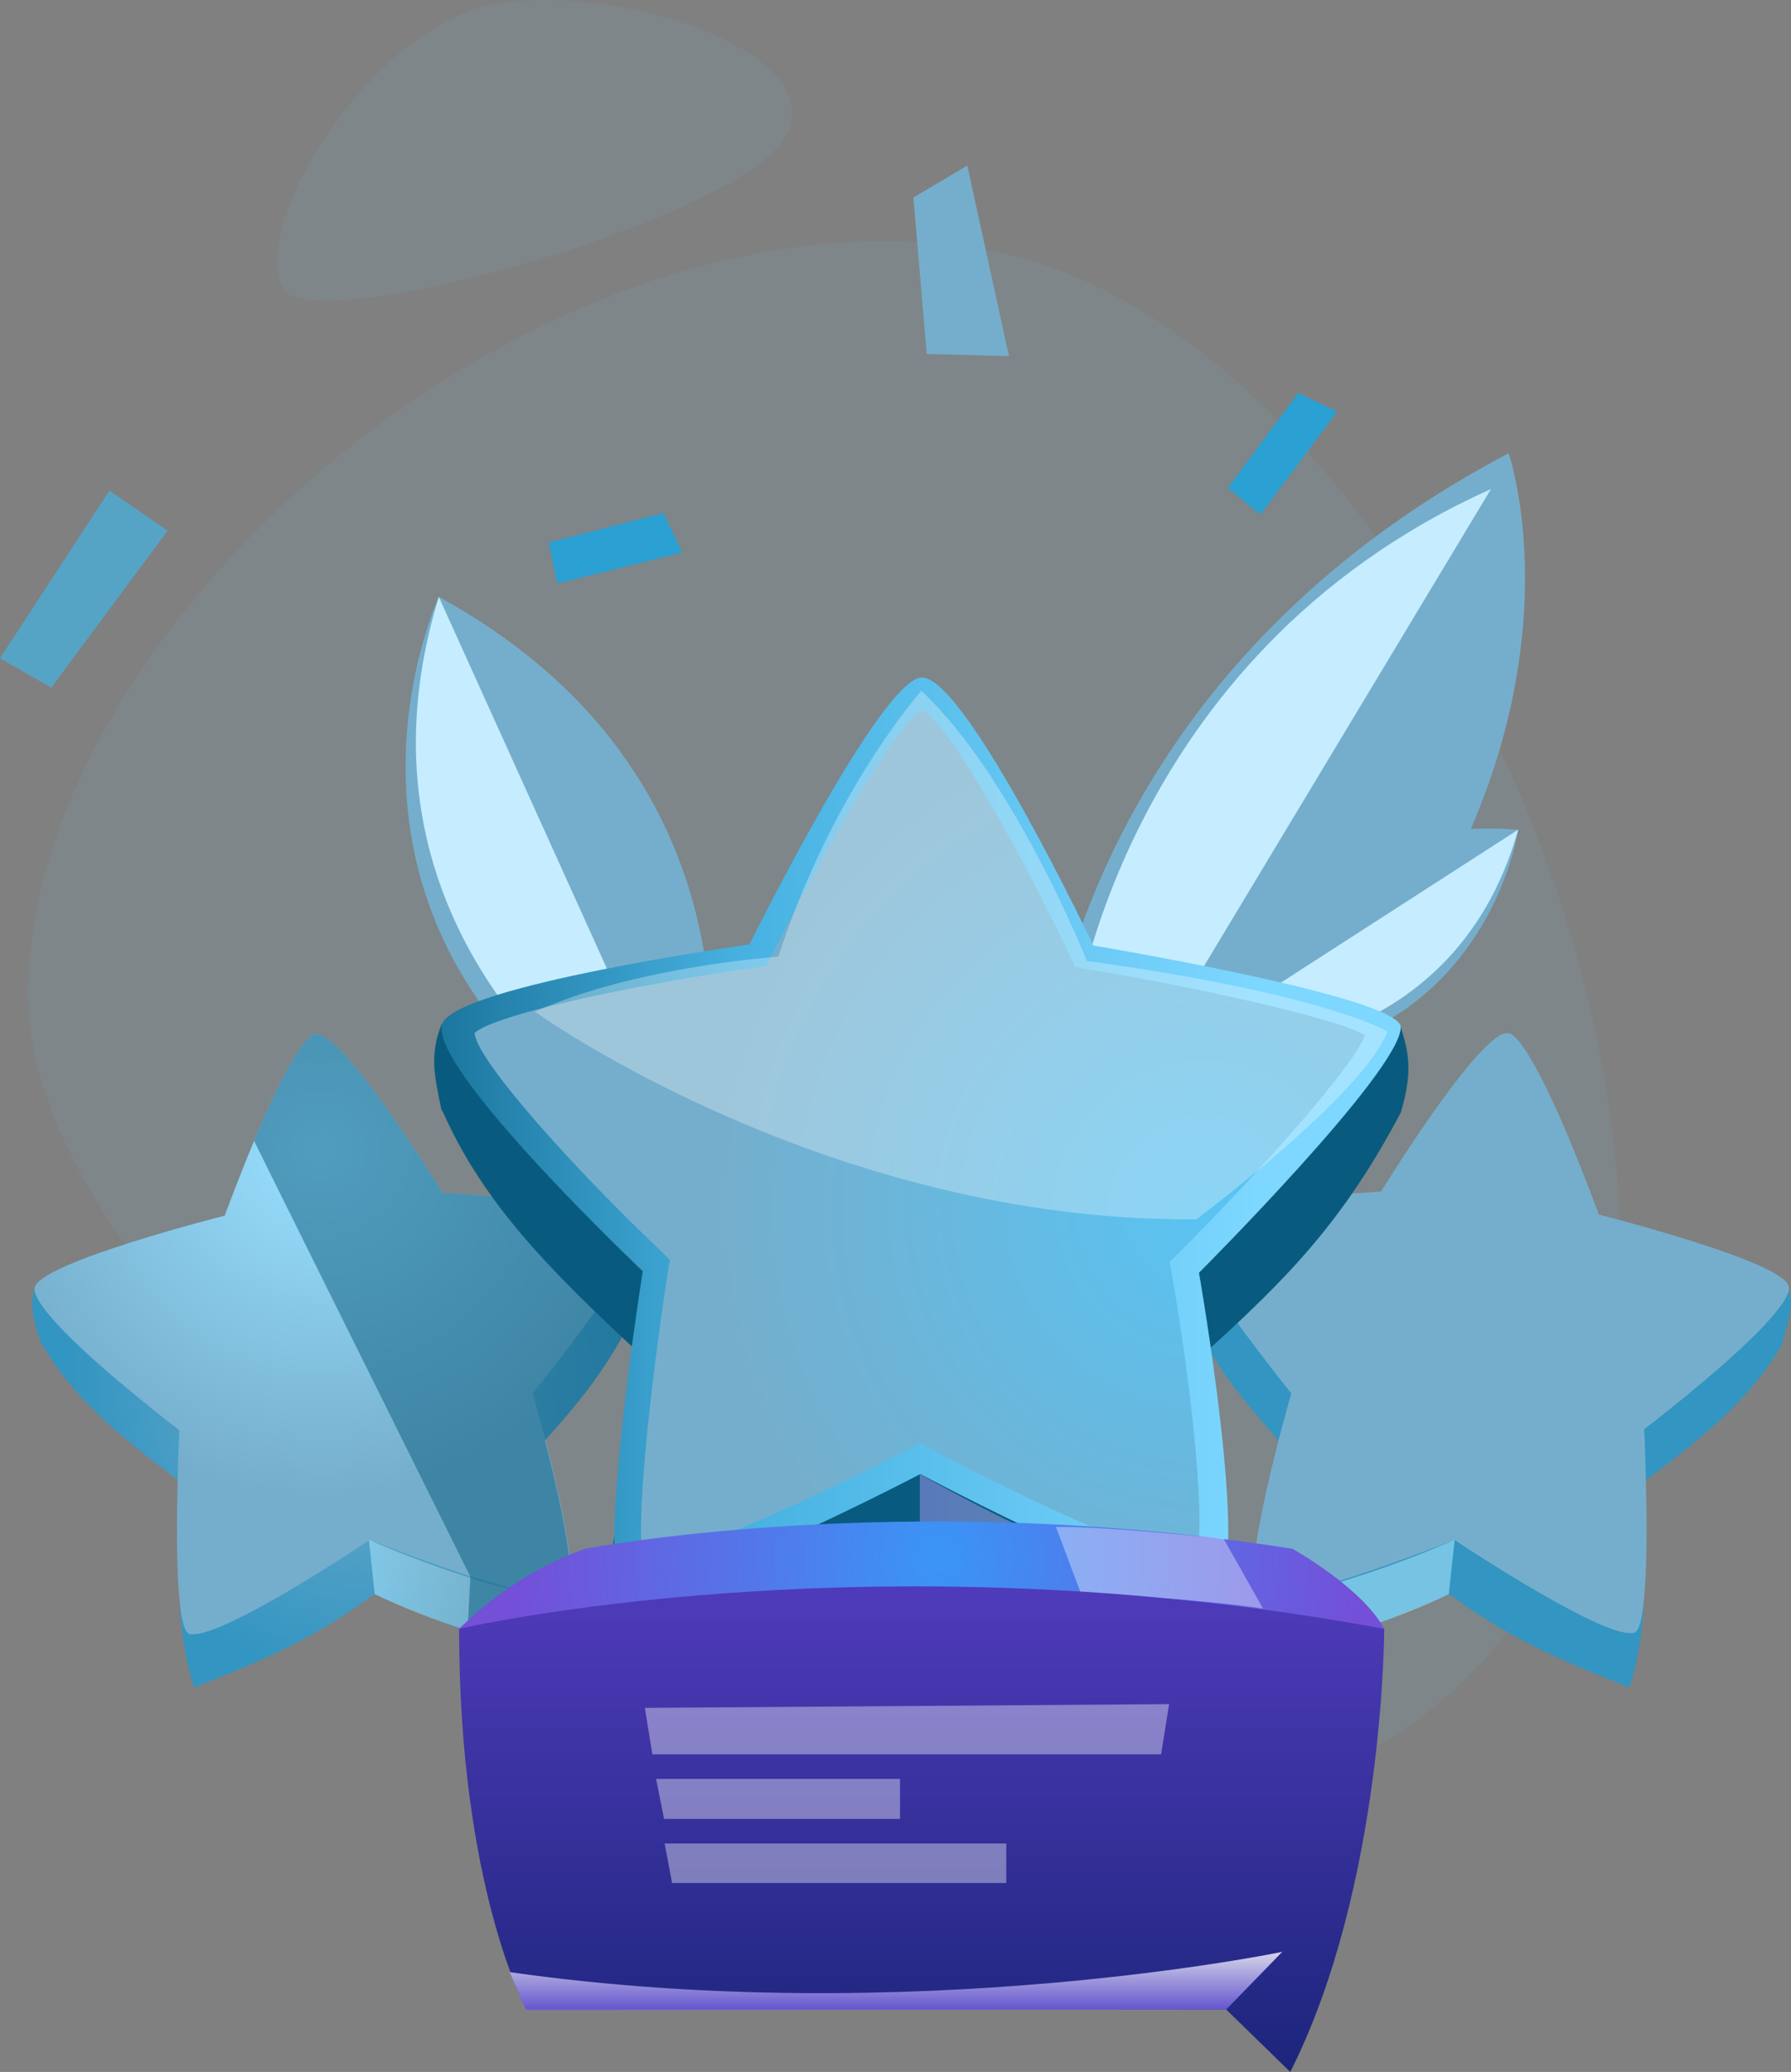 <?xml version="1.0" encoding="utf-8"?>
<!-- Generator: Adobe Illustrator 22.0.0, SVG Export Plug-In . SVG Version: 6.00 Build 0)  -->
<svg version="1.1" id="Layer_1" xmlns="http://www.w3.org/2000/svg" xmlns:xlink="http://www.w3.org/1999/xlink" x="0px" y="0px"
	 viewBox="0 0 335.5 388.1" style="enable-background:new 0 0 335.5 388.1;" xml:space="preserve">
<rect x="0" y="0" width="335.5" height="388.1" fill="#808080" stroke="none"/>
<style type="text/css">
	.st0{opacity:8.000000e-02;fill:#70CAF2;enable-background:new    ;}
	.st1{fill:url(#Path_2_1_);}
	.st2{fill:#C5EDFF;}
	.st3{fill:url(#Path_4_1_);}
	.st4{fill:url(#Path_6_1_);}
	.st5{fill:#55A4C6;}
	.st6{fill:#2AA0D3;}
	.st7{fill:#75AECC;}
	.st8{fill:url(#Path_12_1_);}
	.st9{fill:url(#Path_13_1_);}
	.st10{fill:url(#Path_14_1_);}
	.st11{opacity:0.62;fill:url(#Path_15_1_);enable-background:new    ;}
	.st12{opacity:0.5;fill:#085B7F;enable-background:new    ;}
	.st13{fill:url(#Path_17_1_);}
	.st14{fill:url(#Path_18_1_);}
	.st15{fill:url(#Path_19_1_);}
	.st16{opacity:0.62;fill:url(#Path_20_1_);enable-background:new    ;}
	.st17{fill:#085B7F;}
	.st18{fill:url(#Path_23_1_);}
	.st19{fill:url(#Path_24_1_);}
	.st20{opacity:0.62;fill:url(#Path_25_1_);enable-background:new    ;}
	.st21{opacity:0.3;fill:#FFFFFF;enable-background:new    ;}
	.st22{fill:url(#Path_28_1_);}
	.st23{opacity:0.36;fill:#FFFFFF;enable-background:new    ;}
	.st24{fill:url(#Path_30_1_);}
	.st25{opacity:0.38;}
	.st26{fill:#FFFFFF;}
	.st27{opacity:0.81;fill:url(#Path_34_1_);enable-background:new    ;}
</style>
<g id="Group_7" transform="translate(0 0.102)">
	<path id="Path_1" class="st0" d="M5.4,189.2c-3.2-69.6,94.8-157,179.1-142.5c89.1,15.3,167.3,208.8,82.8,274
		C182.9,385.9,8.6,259.8,5.4,189.2z"/>
	
		<linearGradient id="Path_2_1_" gradientUnits="userSpaceOnUse" x1="-85.542" y1="448.269" x2="-85.542" y2="449.196" gradientTransform="matrix(90.775 0 0 -143.1 8005.367 64547.305)">
		<stop  offset="0" style="stop-color:#085B7F"/>
		<stop  offset="1" style="stop-color:#75AECC"/>
	</linearGradient>
	<path id="Path_2" class="st1" d="M194.9,207.7c0,0,2.4-78,87.7-122.9c0,0,24.9,71.5-67,143.1L194.9,207.7z"/>
	<path id="Path_3" class="st2" d="M279.3,91.5L207.4,211l-6.5-18.1C200.9,192.9,209.2,123,279.3,91.5z"/>
	
		<radialGradient id="Path_4_1_" cx="-87.279" cy="450.437" r="0.569" gradientTransform="matrix(-101.361 -33.642 33.634 -101.353 -23359.986 42956.66)" gradientUnits="userSpaceOnUse">
		<stop  offset="0" style="stop-color:#2792C1"/>
		<stop  offset="1" style="stop-color:#75AECC"/>
	</radialGradient>
	<path id="Path_4" class="st3" d="M130.5,218.5c0,0,20.2-69.3-48.3-106.8c0,0-29.3,63,39.3,104.3L130.5,218.5z"/>
	<path id="Path_5" class="st2" d="M82.2,111.7l48.3,106.8l-10.3-6C120.2,212.4,61.9,177.8,82.2,111.7z"/>
	
		<radialGradient id="Path_6_1_" cx="-84.106" cy="450.07" r="0.913" gradientTransform="matrix(42.379 10.984 10.999 -42.361 -1247.976 20208.953)" gradientUnits="userSpaceOnUse">
		<stop  offset="0" style="stop-color:#2792C1"/>
		<stop  offset="1" style="stop-color:#75AECC"/>
	</radialGradient>
	<path id="Path_6" class="st4" d="M219.7,197c0,0,13.5-45.4,64.7-41.7c0,0-6.3,45.2-58.9,43.5L219.7,197z"/>
	<path id="Path_7" class="st2" d="M284.4,155.3L219.7,197l7.8,0.4C227.5,197.4,272.1,199.1,284.4,155.3z"/>
	<path id="Path_8" class="st5" d="M0,123.2l20.5-31.4l10.9,7.5L9.6,128.7L0,123.2z"/>
	<path id="Path_9" class="st6" d="M250.5,77l-14.4,19.3l-6.1-5l13.2-17.8L250.5,77z"/>
	<path id="Path_10" class="st6" d="M127.8,103.4l-23.4,5.8l-1.6-7.7l21.5-5.5L127.8,103.4z"/>
	<path id="Path_11" class="st7" d="M173.6,66.2l-2.5-29.3l10.1-6l7.8,35.7L173.6,66.2z"/>
	<g id="Group_2">
		<g id="Group_1">
			
				<radialGradient id="Path_12_1_" cx="-85.549" cy="449.579" r="0.57" gradientTransform="matrix(86.461 -9.396 -9.4 -86.478 11693.879 38348.52)" gradientUnits="userSpaceOnUse">
				<stop  offset="0" style="stop-color:#75AECC"/>
				<stop  offset="1" style="stop-color:#3395C1"/>
			</radialGradient>
			<path id="Path_12" class="st8" d="M102,269.3l-1.2,1.8l5.8,22.4c0.1,0.3,0.1,0.7,0.2,1c0.8,4.7,0.9,9.4,0.2,14.1l-2.5-0.7
				l-16.8-4.6l-17.4-4.8L36.5,316c-1.1-2.2-2.6-9.6-2.8-15.5V300l1-22.1l-1.4-1.4L7.6,251.3c-1.3-4.1-2.1-6.5-1.1-10.2l37-3.9
				l15-1.6l25.2-2.7l36.9-3.9c1.3,3,2,5.3,1.1,10.2L102,269.3z"/>
			
				<radialGradient id="Path_13_1_" cx="-85.775" cy="449.789" r="0.5" gradientTransform="matrix(111.378 -12.096 -12.084 -111.328 15057.642 49294.941)" gradientUnits="userSpaceOnUse">
				<stop  offset="0" style="stop-color:#75AECC"/>
				<stop  offset="1" style="stop-color:#3395C1"/>
			</radialGradient>
			<path id="Path_13" class="st9" d="M102.1,269.7c-0.4,0.4-0.8,0.9-1.3,1.4l4.5,27.6l1.6,10H104c-1.6-0.1-3.3-0.2-4.9-0.5
				c-1.1-0.1-2.1-0.3-3.2-0.6c-0.7-0.2-1.5-0.3-2.3-0.5c-0.8-0.2-1.7-0.4-2.5-0.7c-0.8-0.2-1.7-0.5-2.5-0.7c-0.1,0-0.2,0-0.3-0.1
				c-0.3-0.1-0.5-0.2-0.8-0.3c-6.3-2-12-4.6-17.4-6.8c-10.5,7.8-19.6,12-33.8,17.5L36,306l-1.3-27.9c-0.5-0.3-0.9-0.7-1.4-1
				c-11.1-8.3-19.7-15.4-25.6-25.7l4.6-1.7l31-11.7l0.3-0.6l8-15.9l8.8-17.5l23.3,29l0.4,0.5l32.1,4.9l5.5,0.8
				C116.6,252.1,111.2,259.5,102.1,269.7z"/>
			
				<radialGradient id="Path_14_1_" cx="-85.85" cy="450.09" r="0.574" gradientTransform="matrix(111.774 -12.141 -12.09 -111.741 15096.983 49466.246)" gradientUnits="userSpaceOnUse">
				<stop  offset="0" style="stop-color:#99E0FF"/>
				<stop  offset="1" style="stop-color:#75AECC"/>
			</radialGradient>
			<path id="Path_14" class="st10" d="M116.3,238.4c-6.1,9.6-16.5,22.5-16.5,22.5s1,3.5,2.3,8.4c0,0.1,0.1,0.3,0.1,0.4
				c2,7.8,4.6,19,4.7,24.8c0,2.1-0.2,3.5-0.9,3.9c-0.1,0.1-0.3,0.2-0.5,0.2c-1,0.2-2.1,0.3-3.2,0.1h-0.2c-0.6-0.1-1.2-0.2-1.9-0.3
				c-0.9-0.2-1.9-0.4-2.9-0.6c-2.8-0.7-5.9-1.6-9.1-2.6l0,0c-7.7-2.5-15.5-5.5-18-6.5c-0.3-0.1-0.6-0.2-0.9-0.4
				c0,0-26.9,18.1-33.3,17.7c-0.2,0-0.4,0-0.6-0.1c-0.8-0.3-1.4-2.5-1.7-5.7v-0.1c-0.7-6.1-0.6-15.9-0.4-23.1v-0.4
				c0.1-5.1,0.3-8.8,0.3-8.8s-13.4-10.2-21.4-18.3c-3.5-3.6-6-6.8-5.7-8.4c0.8-4.7,35.6-13.5,35.6-13.5s2.4-6.6,5.5-14v-0.1
				c3.9-9.2,8.9-19.6,11.5-19.9c5.2-0.6,23.8,29.7,23.8,29.7s37.2,2.2,37.6,5.8C120.8,230.7,118.9,234.3,116.3,238.4z"/>
		</g>
		
			<linearGradient id="Path_15_1_" gradientUnits="userSpaceOnUse" x1="-84.544" y1="447.393" x2="-83.613" y2="447.393" gradientTransform="matrix(35.5 0 0 -20.3 3070.601 9380.552)">
			<stop  offset="0" style="stop-color:#A0DEF9"/>
			<stop  offset="1" style="stop-color:#91AFBC"/>
		</linearGradient>
		<path id="Path_15" class="st11" d="M104.6,308.6h-0.5c-1.6,0-3.3-0.2-4.9-0.5c-1.1-0.1-2.1-0.3-3.2-0.6c-0.7-0.2-1.5-0.3-2.3-0.5
			c-0.8-0.2-1.7-0.4-2.5-0.7c-0.8-0.2-1.7-0.5-2.5-0.7c-0.1,0-0.2,0-0.3-0.1c-0.2-0.1-0.5-0.1-0.8-0.2l0,0c-6-1.9-11.8-4.1-17.4-6.8
			l-1.1-10.2c0.3,0.1,0.6,0.2,0.9,0.4c2.5,1.1,10,4.2,18,6.7c3,1,6,1.8,9.1,2.4c1,0.2,1.9,0.4,2.9,0.6c0.6,0.1,1.3,0.2,1.9,0.3h0.2
			c0.2,0,0.3,0.1,0.5,0.1l1.8,9.1L104.6,308.6z"/>
	</g>
	<path id="Path_16" class="st12" d="M121.7,239.3c-5.1,12.8-10.5,20.3-19.6,30.4c2,7.8,4.6,19,4.7,24.8c0.8,4.7,0.9,9.4,0.2,14.1
		h-2.9c-1.6,0-3.3-0.2-4.9-0.5c-1.1-0.1-2.1-0.3-3.2-0.6c-0.7-0.2-1.5-0.3-2.3-0.5c-0.8-0.2-1.7-0.4-2.5-0.7
		c-0.8-0.2-1.7-0.5-2.5-0.7c-0.1,0-0.2,0-0.3-0.1c-0.2-0.1-0.5-0.1-0.8-0.2l0,0l0.1-2l0.4-7.9v-0.2l0,0l-29.6-59.6l-7.1-14.3
		l-3.8-7.7v-0.1c3.9-9.2,8.9-19.6,11.5-19.9c5.2-0.6,23.8,29.7,23.8,29.7s37.2,2.2,37.6,5.8C122,232.1,122.6,234.5,121.7,239.3z"/>
	<g id="Group_4">
		<g id="Group_3">
			
				<radialGradient id="Path_17_1_" cx="-87.598" cy="449.795" r="0.568" gradientTransform="matrix(-86.693 -9.418 9.4 -86.677 -11230.552 38450.309)" gradientUnits="userSpaceOnUse">
				<stop  offset="0" style="stop-color:#75AECC"/>
				<stop  offset="1" style="stop-color:#3395C1"/>
			</radialGradient>
			<path id="Path_17" class="st13" d="M239.6,269.3l1.2,1.8l-5.8,22.4c-0.1,0.3-0.1,0.7-0.2,1c-0.8,4.7-0.9,9.4-0.2,14.1l2.5-0.7
				l16.8-4.6l17.4-4.8l33.8,17.5c1.1-2.2,2.6-9.6,2.8-15.5V300l-1-22.1l1.4-1.4l25.6-25.4c1.3-4.1,2.1-6.5,1.1-10.2l-37-3.9l-15-1.6
				l-25.2-2.7l-36.9-3.9c-1.3,3-2,5.3-1.1,10.2L239.6,269.3z"/>
			
				<radialGradient id="Path_18_1_" cx="-87.343" cy="449.957" r="0.5" gradientTransform="matrix(-111.459 -12.107 12.105 -111.427 -14550.27 49357.219)" gradientUnits="userSpaceOnUse">
				<stop  offset="0" style="stop-color:#75AECC"/>
				<stop  offset="1" style="stop-color:#3395C1"/>
			</radialGradient>
			<path id="Path_18" class="st14" d="M239.5,269.7c0.4,0.4,0.8,0.9,1.3,1.4l-4.5,27.6l-1.6,10h2.9c1.6-0.1,3.3-0.2,4.9-0.5
				c1.1-0.1,2.1-0.3,3.2-0.6c0.7-0.2,1.5-0.3,2.3-0.5c0.8-0.2,1.7-0.4,2.5-0.7c0.8-0.2,1.7-0.5,2.5-0.7c0.1,0,0.2,0,0.3-0.1
				c0.3-0.1,0.5-0.2,0.8-0.3c6.3-2,12-4.6,17.4-6.8c10.5,7.8,19.6,12,33.8,17.5l0.5-10.1l1.3-27.9c0.5-0.3,0.9-0.7,1.4-1
				c11.1-8.3,19.7-15.4,25.6-25.7l-4.6-1.7l-31-11.7l-0.3-0.6l-8-15.9l-8.8-17.5L257.9,233l-0.4,0.5l-32.1,4.9l-5.5,0.8
				C225,252.1,230.4,259.5,239.5,269.7z"/>
			
				<radialGradient id="Path_19_1_" cx="-87.045" cy="450.157" r="0.574" gradientTransform="matrix(-111.774 -12.141 12.09 -111.741 -14635.459 49481.699)" gradientUnits="userSpaceOnUse">
				<stop  offset="0" style="stop-color:#99E0FF"/>
				<stop  offset="1" style="stop-color:#75AECC"/>
			</radialGradient>
			<path id="Path_19" class="st15" d="M225.4,238.4c6.1,9.6,16.5,22.5,16.5,22.5s-1,3.5-2.3,8.4c0,0.1-0.1,0.3-0.1,0.4
				c-2,7.8-4.6,19-4.7,24.8c0,2.1,0.2,3.5,0.9,3.9c0.1,0.1,0.3,0.2,0.5,0.2c1,0.2,2.1,0.3,3.2,0.1h0.2c0.6-0.1,1.2-0.2,1.9-0.3
				c0.9-0.2,1.9-0.4,2.9-0.6c2.8-0.7,5.9-1.6,9.1-2.6l0,0c7.7-2.5,15.5-5.5,18-6.5c0.3-0.1,0.6-0.2,0.9-0.4c0,0,26.8,17.9,33.2,17.5
				c0.2,0,0.4,0,0.6-0.1c0.8-0.3,1.4-2.5,1.7-5.7v-0.1c0.7-6.1,0.6-15.9,0.4-23.1v-0.4c-0.1-5.1-0.3-8.8-0.3-8.8
				s13.4-10.2,21.4-18.3c3.5-3.6,6-6.8,5.7-8.4c-0.8-4.7-35.6-13.5-35.6-13.5s-2.4-6.6-5.5-14v-0.1c-3.9-9.2-8.9-19.6-11.5-19.9
				c-5.2-0.6-23.8,29.7-23.8,29.7s-37.2,2.2-37.6,5.8C220.8,230.7,222.7,234.3,225.4,238.4z"/>
		</g>
		
			<linearGradient id="Path_20_1_" gradientUnits="userSpaceOnUse" x1="-78.415" y1="447.393" x2="-77.484" y2="447.393" gradientTransform="matrix(35.5 0 0 -20.3 3238.5 9380.552)">
			<stop  offset="0" style="stop-color:#A0DEF9"/>
			<stop  offset="1" style="stop-color:#91AFBC"/>
		</linearGradient>
		<path id="Path_20" class="st16" d="M237,308.6h0.5c1.6,0,3.3-0.2,4.9-0.5c1.1-0.1,2.1-0.3,3.2-0.6c0.7-0.2,1.5-0.3,2.3-0.5
			c0.8-0.2,1.7-0.4,2.5-0.7c0.8-0.2,1.7-0.5,2.5-0.7c0.1,0,0.2,0,0.3-0.1c0.2-0.1,0.5-0.1,0.8-0.2l0,0c6-1.9,11.8-4.1,17.4-6.8
			l1.1-10.2c-0.3,0.1-0.6,0.2-0.9,0.4c-2.5,1.1-10,4.2-18,6.7c-3,1-6,1.8-9.1,2.4c-1,0.2-1.9,0.4-2.9,0.6c-0.6,0.1-1.3,0.2-1.9,0.3
			h-0.2c-0.2,0-0.3,0.1-0.5,0.1l-1.8,9.1L237,308.6z"/>
	</g>
	<g id="Group_5">
		<path id="Path_21" class="st17" d="M262.4,192.3c1.6,5,2.2,8.6,0,16l-37.8,46l5.2,35.9c0.8,8-0.5,19.2-2,23.6L172.3,292
			l-55.6,21.5c-1.4-3.7-2.4-15.3-1.8-24.6l5.4-34.9l-37.6-46.2c-1.4-6.6-2.2-10.4,0-16L262.4,192.3z"/>
		<path id="Path_22" class="st17" d="M204.8,193l57.6,15.3c-10.6,20-20.7,30.7-37.8,46l3.2,59.5c-22.2-2.1-39.9-13.6-55.4-21.8
			c-17.6,10.3-32.6,15.4-55.6,21.5l3.6-59.5c-16.8-15.6-29.8-28.4-37.6-46.2l57.6-15l32.3-50L204.8,193z"/>
		
			<linearGradient id="Path_23_1_" gradientUnits="userSpaceOnUse" x1="-86.666" y1="450.042" x2="-85.665" y2="450.042" gradientTransform="matrix(179.696 0 0 -171.403 15629.235 77351)">
			<stop  offset="0" style="stop-color:#085B7F"/>
			<stop  offset="0.468" style="stop-color:#47B2E2"/>
			<stop  offset="1" style="stop-color:#7DD7FF"/>
		</linearGradient>
		<path id="Path_23" class="st18" d="M204.8,177c0,0,57.6,9.6,57.6,15.3c0,8.2-37.8,46-37.8,46s9.8,56,3.2,59.5
			c-7.3,3.9-55.4-21.8-55.4-21.8s-47.9,25.1-55.6,21.5c-5.4-2.6,3.6-59.5,3.6-59.5s-39.9-37.8-37.6-46.2c2-7.2,57.6-15,57.6-15
			s24.7-50,32.3-50C181,126.8,204.8,177,204.8,177z"/>
		
			<radialGradient id="Path_24_1_" cx="-85.747" cy="450.627" r="0.582" gradientTransform="matrix(128.603 93.928 93.908 -128.474 -31064.025 66174.078)" gradientUnits="userSpaceOnUse">
			<stop  offset="0" style="stop-color:#5AC3F2"/>
			<stop  offset="1" style="stop-color:#75AECC"/>
		</radialGradient>
		<path id="Path_24" class="st19" d="M223.8,292.1c-8.7,0-39-15.2-50-21.1l-1.5-0.8l-1.5,0.8c-11,5.8-41.4,20.7-50.2,20.7h-0.1
			c-1.5-5.5,1.2-31.7,4.7-54.1l0.3-1.7l-1.2-1.2c-17-16.1-35-36.2-35.4-41.3c3.7-3.5,30.1-9.1,53-12.3l1.7-0.2l0.7-1.5
			c10.3-20.8,23.8-44.1,28.4-46.5c4.7,2.2,18.1,25.6,28,46.6l0.7,1.5l1.6,0.3c22.1,3.7,47.6,9.4,52.7,12.5
			c-2.1,5.8-19.5,25.4-35.4,41.3l-1.2,1.2l0.3,1.6c4,22.7,6.7,49.3,4.5,54.1C224.1,292.1,223.9,292.1,223.8,292.1z"/>
	</g>
	
		<linearGradient id="Path_25_1_" gradientUnits="userSpaceOnUse" x1="-85.32" y1="448.767" x2="-84.32" y2="448.767" gradientTransform="matrix(51.8 0 0 -37.4 4591.9 17078.582)">
		<stop  offset="0" style="stop-color:#8B8BE0"/>
		<stop  offset="1" style="stop-color:#91AFBC"/>
	</linearGradient>
	<path id="Path_25" class="st20" d="M172.3,292v-16c0,0,30,17.3,50.4,21.9l1.4,15.5C224.1,313.3,206.1,312.3,172.3,292z"/>
	<path id="Path_26" class="st21" d="M100.2,189.4c0,0,54.7,39.4,123.9,38.9c0,0,31.4-23.4,35.8-35.2c0,0-11.8-7.1-56.3-13.2
		c0,0-13.7-34.4-31-50.6c0,0-16.6,18.5-26.8,49.8C145.8,179.1,119,180.9,100.2,189.4z"/>
	<path id="Path_27" class="st0" d="M53,53.9c4.9,9.6,86.1-12.8,94.3-28.7S114.5-3.7,92,0.8C69.6,5.4,46.7,41.5,53,53.9z"/>
	
		<radialGradient id="Path_28_1_" cx="-82.013" cy="447.531" r="3.96" gradientTransform="matrix(20.103 0 0 -20.111 1824.542 9291.95)" gradientUnits="userSpaceOnUse">
		<stop  offset="0" style="stop-color:#3996F7"/>
		<stop  offset="1" style="stop-color:#744FD8"/>
	</radialGradient>
	<path id="Path_28" class="st22" d="M86,305c6.7-6.6,14.7-11.8,23.6-15c0,0,59.4-11.5,132.5,0c0,0,13,7.2,17.2,15H86z"/>
	<path id="Path_29" class="st23" d="M197.8,285.9l4.7,12.5c0,0,21.1,0.8,34.1,2.8l-7.4-13.1C229.1,288.2,208.6,285.8,197.8,285.9z"
		/>
	
		<linearGradient id="Path_30_1_" gradientUnits="userSpaceOnUse" x1="-85.998" y1="449.227" x2="-85.998" y2="450.227" gradientTransform="matrix(173.3 0 0 -90.956 15076.099 41247.727)">
		<stop  offset="0" style="stop-color:#1C257B"/>
		<stop  offset="1" style="stop-color:#4F3BBA"/>
	</linearGradient>
	<path id="Path_30" class="st24" d="M98.6,376.3c0,0-12.6-23-12.6-71.3c0,0,76.8-17.9,173.3,0c0,0,0,48.1-17.6,83l-12-11.7H98.6z"/>
	<g id="Group_6" class="st25">
		<path id="Path_31" class="st26" d="M120.8,319.8l1.4,8.7h95.3l1.5-9.4L120.8,319.8z"/>
		<path id="Path_32" class="st26" d="M122.9,333.1l1.5,7.5h44.2v-7.5H122.9z"/>
		<path id="Path_33" class="st26" d="M124.5,345.2l1.4,7.4h62.6v-7.4H124.5z"/>
	</g>
	
		<linearGradient id="Path_34_1_" gradientUnits="userSpaceOnUse" x1="-85.899" y1="444.312" x2="-85.899" y2="445.309" gradientTransform="matrix(144.7 0 0 -10.9 12597.399 5219.286)">
		<stop  offset="0" style="stop-color:#7460E0"/>
		<stop  offset="1" style="stop-color:#FFFFFF"/>
	</linearGradient>
	<path id="Path_34" class="st27" d="M229.7,376.3l10.5-10.8c0,0-69.6,14.5-144.7,3.8l3,7.1L229.7,376.3z"/>
</g>
</svg>
